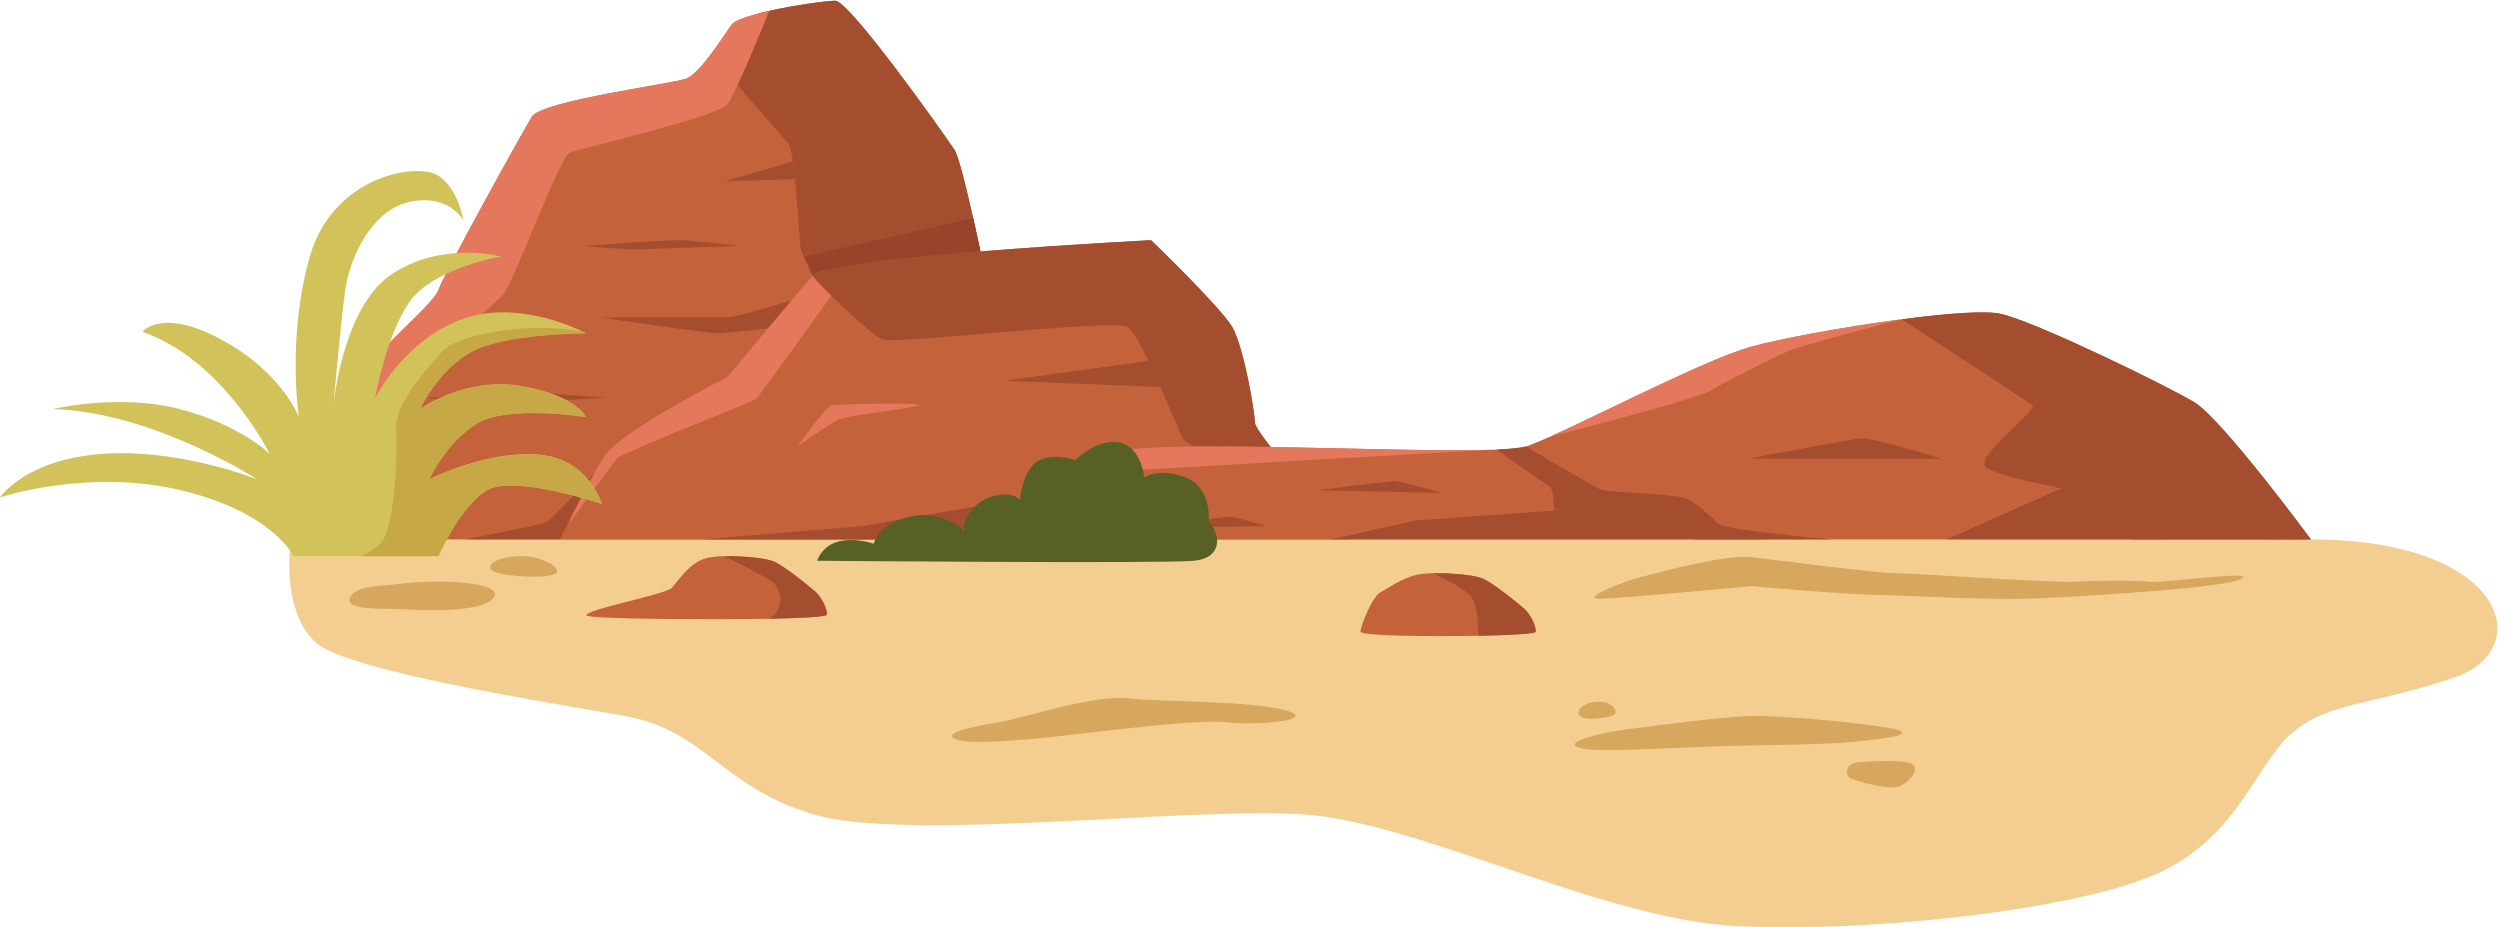 <svg width="1108" height="411" viewBox="0 0 1108 411" fill="none" xmlns="http://www.w3.org/2000/svg">
<path d="M158.84 203.36L128.43 243.84C128.43 243.84 125.43 272.73 140.43 285.13C155.43 297.53 241.2 311 276.85 317.31C312.5 323.62 319.44 348.44 360.14 360.84C400.84 373.24 524.14 357.74 576.42 360.84C628.7 363.94 709.01 407.34 769.59 410.44C830.17 413.54 925.84 402.69 959.37 385.64C992.9 368.59 999.93 338.55 1015.79 324.9C1031.65 311.25 1050.34 312.79 1087.49 300.39C1124.64 287.99 1110.71 239.06 1024.23 239.06C937.59 239.06 158.84 203.36 158.84 203.36Z" fill="#F4CE90"/>
<path d="M396.41 236.55H391.47C384.92 171.34 379.75 105.99 382.61 40.44C384.157 38.758 385.892 37.258 387.78 35.97C384.46 103 389.72 169.86 396.41 236.55Z" fill="#AAAA41"/>
<path d="M459.41 239.06H148.94L152.72 216.2C155.72 197.96 159.56 174.53 160.46 168.65C161.99 158.65 191.96 135.59 194.27 128.65C196.58 121.71 230.39 60.65 235.73 51.76C239.99 44.68 298.01 37.18 304.16 34.87C310.31 32.56 320.3 16.45 324.16 11.05C325.45 9.25 330.28 7.48 336.4 5.89C337.84 5.53 339.4 5.14 340.93 4.81C352.63 2.17 366.61 0.31 370.21 0.31C376.3 0.31 416.38 56.41 423.04 66.4C426.28 71.29 435.04 112.54 443.17 153.52C451.64 196.49 459.41 239.06 459.41 239.06Z" fill="#C4623B"/>
<path d="M263.55 209.47C263.05 210.38 248.15 239.06 248.15 239.06H206.47C206.47 239.06 239.39 232.64 242.19 231.38C244.99 230.12 263.55 209.47 263.55 209.47Z" fill="#A54D2F"/>
<path d="M443.15 153.56L393.8 202.56C393.8 202.56 389.63 192.42 384.02 178.86C374.51 155.86 360.83 123.06 356.33 113.67C355.76 112.47 355.2 111.67 355.07 111.27C354.02 108.1 352.73 67.53 349.34 63.6C345.95 59.67 325.16 35.73 325.16 35.73L336.38 5.91C337.82 5.55 339.38 5.16 340.91 4.83C352.61 2.19 366.59 0.33 370.19 0.33C376.28 0.33 416.36 56.43 423.02 66.42C424.73 69 428.02 81.84 431.9 99.42C434.69 111.84 437.75 126.63 440.81 141.87C441.59 145.76 442.37 149.66 443.15 153.56Z" fill="#A54D2F"/>
<path d="M440.81 141.89L384.02 178.89C374.51 155.89 360.83 123.09 356.33 113.7L431.33 96.7C434.12 109.12 437.75 126.65 440.81 141.89Z" fill="#99432B"/>
<path d="M266.41 140.72C266.41 140.72 316.92 140.38 321.6 140.72C326.28 141.06 356.33 131.35 356.33 131.35L347.69 144.73C347.69 144.73 323.27 147.41 319.26 147.73C315.25 148.05 266.41 140.72 266.41 140.72Z" fill="#A54D2F"/>
<path d="M597.89 239.06H248.15C248.15 239.06 250.07 235.22 252.74 229.97C257.54 220.55 264.86 206.51 268.16 201.8C275.87 190.8 322.16 167.27 322.16 167.27C322.16 167.27 357.98 124.55 360.16 122.27C360.82 121.58 362.35 120.89 364.63 120.27C390.34 112.59 510.16 106.47 510.16 106.47C510.16 106.47 541.16 136.32 546.16 144.99C551.16 153.66 556.16 182.31 556.16 187.32C556.16 191.76 589.25 229.32 596.51 237.54L597.89 239.06Z" fill="#C4623B"/>
<path d="M522.25 158.15L445.02 168.74L525.34 171.96L522.25 158.15Z" fill="#A54D2F"/>
<path d="M311.4 239.06H463.33C463.33 239.06 442.73 223.32 440.22 223.32C437.71 223.32 382.62 233.13 382.62 233.13L311.4 239.06Z" fill="#A54D2F"/>
<path d="M575.64 221.18L508 228.28H583.31L575.64 221.18Z" fill="#A54D2F"/>
<path d="M370.19 128.6C370.19 128.6 336.56 175.76 334.82 177C333.08 178.24 275.6 200.58 273.35 203.34C271.1 206.1 252.62 231.34 252.62 231.34L252.74 229.93C257.54 220.51 264.86 206.47 268.16 201.76C275.87 190.76 322.16 167.23 322.16 167.23C322.16 167.23 357.98 124.51 360.16 122.23C360.82 121.54 362.35 120.85 364.63 120.23L370.19 128.6Z" fill="#E5785C"/>
<path d="M596.51 237.5C569.84 222.5 526.16 197.69 524.3 194.39C521.57 189.62 505.91 148.79 499.79 144.95C493.67 141.11 396.32 152.87 390.89 150.38C385.46 147.89 363 126.32 360.14 122.27C368.33 113.69 510.14 106.43 510.14 106.43C510.14 106.43 541.14 136.28 546.14 144.95C551.14 153.62 556.14 182.27 556.14 187.28C556.16 191.72 589.25 229.31 596.51 237.5Z" fill="#A54D2F"/>
<path d="M340.91 4.85C335.91 17.24 325.7 41.99 322.34 46.19C317.84 51.8 257.09 65.87 252.62 67.55C248.15 69.23 228.41 123.26 223.34 130C218.27 136.74 184.52 162.61 180.02 165C176.87 166.71 161.6 197.07 152.72 216.15C155.72 197.91 159.56 174.48 160.46 168.6C161.99 158.6 191.96 135.54 194.27 128.6C196.58 121.66 230.39 60.6 235.73 51.71C239.99 44.63 298.01 37.13 304.16 34.82C310.31 32.51 320.3 16.4 324.16 11C325.73 8.87 332.75 6.68 340.91 4.85Z" fill="#E5785C"/>
<path d="M321.24 80.31L356.33 79.24V70.13L321.24 80.31Z" fill="#A54D2F"/>
<path d="M258.06 109C258.06 109 296.41 106.3 301.76 106.43C307.11 106.56 327.63 109 327.63 109C327.63 109 287.94 110.26 282.81 110.52C277.68 110.78 258.06 109 258.06 109Z" fill="#A54D2F"/>
<path d="M188.48 176.32C188.48 176.32 226.84 173.62 232.19 173.74C237.54 173.86 268.45 176.32 268.45 176.32L221.08 178.88C216 179.14 188.48 176.32 188.48 176.32Z" fill="#A54D2F"/>
<path d="M353.65 197.55C353.65 197.55 366.25 180.07 368.29 179.61C370.33 179.15 408.29 178.25 407.11 179.61C405.93 180.97 375.11 183.93 371.02 186.2C366.93 188.47 353.65 197.55 353.65 197.55Z" fill="#E5785C"/>
<path d="M266.73 223.32C266.73 223.32 228.07 210.32 216.04 217.16C204.01 224 194.33 246.5 194.33 246.5H130.1C130.1 246.5 120.86 226.8 79.67 217.16C39.22 207.7 1.47 220 0 220.46C0.68 219.46 12 203.62 45.31 201.15C78.41 198.71 111.48 211.47 113.88 212.4C111.15 210.64 66.59 182.52 23.32 181.3C23.32 181.3 52.87 174.3 79.67 181.3C105.67 188.07 118.67 200.3 119.46 201.08C118.71 199.54 98.22 159.17 63.15 147.08C63.15 147.08 71.39 136.08 98.15 150.52C123.9 164.38 131.89 183.33 132.46 184.76C132.18 182.61 127.34 148.48 137.33 113.66C147.62 77.66 185.33 71.85 194.33 77.87C203.33 83.89 205.33 97.61 205.33 97.61C205.33 97.61 199.17 85.93 181.98 89.37C164.79 92.81 155.18 114.12 153.14 127.84C151.35 139.77 148.52 171.26 147.8 179.39C148.8 170.65 153.93 134.9 173.42 121.68C195.73 106.57 222.03 113.68 222.03 113.68C222.03 113.68 191.64 118.9 181.33 134C171.33 148.65 166.53 174.87 166.25 176.52C167 175.02 179.39 150.87 204.68 141.52C227.43 133.14 252.29 144.06 258.27 147H258.34L259.63 147.68C259.63 147.68 224.63 147.68 209.48 155.6C194.83 163.26 186.66 180.13 186.16 181.21C187.16 180.49 206.72 167.02 230.8 171.04C255.51 175.19 259.63 184.79 259.63 184.79C259.63 184.79 225.28 179.31 211.56 187.55C198.23 195.55 190.71 211.37 190.28 212.37C191.43 211.84 215.11 200.05 237.67 201.37C260.78 202.73 266.73 223.32 266.73 223.32Z" fill="#D1C259"/>
<path d="M266.73 223.32C266.73 223.32 228.07 210.32 216.04 217.16C204.01 224 194.33 246.5 194.33 246.5H160.23C164.56 244.1 167.79 241.99 169.04 240.5C174.84 233.4 176.28 202.02 175.56 190.78C174.84 179.54 187.13 165.66 196.09 155.71C202.86 148.22 235.17 142.2 258.27 147.11H258.34L259.63 147.79C259.63 147.79 224.63 147.79 209.48 155.71C194.83 163.37 186.66 180.24 186.16 181.32C187.16 180.6 206.72 167.13 230.8 171.15C255.51 175.3 259.63 184.9 259.63 184.9C259.63 184.9 225.28 179.42 211.56 187.66C198.23 195.66 190.71 211.48 190.28 212.48C191.43 211.95 215.11 200.16 237.67 201.48C260.78 202.73 266.73 223.32 266.73 223.32Z" fill="#C6A847"/>
<path d="M1024.23 239.06H418.55C418.569 239.067 418.591 239.067 418.61 239.06C420.56 237.94 470.16 209.65 489.84 201.3C506.92 194.03 618.06 200.87 661.4 199.35L663.4 199.26C669.27 199.01 673.7 198.58 676.25 197.89C676.56 197.81 676.85 197.72 677.11 197.63C679.54 196.75 682.89 195.34 686.83 193.57H686.95C710.69 182.9 757.09 158.96 775.89 153.75C788.3 150.29 817.08 144.91 842.66 141.54C842.706 141.532 842.754 141.532 842.8 141.54C862.37 138.93 879.99 137.54 886.85 139.13C902.7 142.8 960.03 170.86 972.36 178.18C984.69 185.5 1024.23 239.06 1024.23 239.06Z" fill="#C4623B"/>
<path d="M945.33 239.06C945.64 231.13 944.56 223.18 939.33 221.81C928.4 218.94 884.23 211.81 879.94 206.81C875.65 201.81 903.63 181.69 900.74 179.52C897.85 177.35 842.81 141.52 842.81 141.52C862.38 138.91 880 137.52 886.86 139.11C902.71 142.78 960.04 170.84 972.37 178.16C984.7 185.48 1024.24 239.16 1024.24 239.16L945.33 239.06Z" fill="#A54D2F"/>
<path d="M812.25 239.06H750.66C750.66 239.06 746.48 227.67 740.66 225.18C734.84 222.69 698.36 231.87 692.55 230.64C686.74 229.41 689.89 217.64 686.6 215.54C683.31 213.44 663.34 199.32 663.39 199.23C669.26 198.98 673.69 198.55 676.24 197.86C687.39 204.58 707.73 216.31 709.24 216.94C712.16 218.2 741.37 218.94 746.35 220.63C751.33 222.32 758 228.5 761 231.82C764 235.14 812.25 239.06 812.25 239.06Z" fill="#A54D2F"/>
<path d="M498.86 208.68C493.94 209.17 420.86 238.25 418.61 239.03C420.56 237.91 470.16 209.62 489.84 201.27C506.92 194 618.06 200.84 661.4 199.32C661.4 199.32 503.84 208.17 498.86 208.68Z" fill="#E5785C"/>
<path d="M842.66 141.48C840.02 142.19 797.46 153.41 793.08 155.32C788.7 157.23 764.64 169.11 758.18 173.06C751.72 177.01 690 192.74 687 193.51C710.74 182.84 757.14 158.9 775.94 153.69C788.3 150.23 817.08 144.85 842.66 141.48Z" fill="#E5785C"/>
<path d="M590.01 239.03H783.2L755.86 234.36L745.55 222.26L627.67 230.64L590.01 239.03Z" fill="#A54D2F"/>
<path d="M862.89 239.03H960.05L950.72 218.44L913.53 216.42L862.89 239.03Z" fill="#A54D2F"/>
<path d="M775 203.27H859.88C860.88 203.27 829.58 193.75 824.58 194.27C819.58 194.79 775 203.27 775 203.27Z" fill="#A54D2F"/>
<path d="M583.68 217.3L639.28 218.44C639.28 218.44 620.05 213.16 618.17 213.16C616.29 213.16 583.68 217.3 583.68 217.3Z" fill="#A54D2F"/>
<path d="M503.4 234.07L560.88 233.13C560.88 233.13 547.88 228.99 545.24 228.99C542.6 228.99 503.4 234.07 503.4 234.07Z" fill="#A54D2F"/>
<path d="M362.11 248.53C362.11 248.53 515.52 249.85 529.11 248.53C542.7 247.21 540.53 236.01 535.65 231.23C535.65 231.23 537.41 216.23 525.48 211.62C513.55 207.01 507.12 211.62 507.12 211.62C507.12 211.62 506 197.85 495.9 196.11C485.8 194.37 476.54 204 476.54 204C476.54 204 467.62 200.52 460.54 204C453.46 207.48 452 221.34 452 221.34C452 221.34 447.69 216.81 437.69 220.81C434.807 221.969 432.288 223.879 430.392 226.341C428.496 228.803 427.294 231.727 426.91 234.81C423.775 232.096 420.05 230.149 416.032 229.125C412.014 228.101 407.812 228.027 403.76 228.91C389.44 231.74 387.23 241 387.23 241C387.23 241 367.92 234 362.11 248.53Z" fill="#576025"/>
<path d="M680.6 280C680.44 280.88 669.21 281.5 655.28 281.77C632.62 282.23 602.96 281.77 602.96 280C602.96 277.23 608.3 264.45 611.61 262.65C614.92 260.85 621.08 256.34 627.81 254.76C630.244 254.281 632.72 254.05 635.2 254.07C643.2 253.87 653.51 254.91 656.98 256.34C661.71 258.34 672.75 267.34 675.52 269.76C678.29 272.18 680.91 277.66 680.6 280Z" fill="#C4623B"/>
<path d="M680.6 280C680.44 280.88 669.21 281.5 655.28 281.77C655.21 276.23 654.63 268.26 652.2 264.77C649.93 261.46 641.62 257.12 635.2 254.08C643.2 253.88 653.51 254.92 656.98 256.35C661.71 258.35 672.75 267.35 675.52 269.77C678.29 272.19 680.91 277.66 680.6 280Z" fill="#A54D2F"/>
<path d="M366.44 272.45C366.29 273.34 355.05 273.95 341.12 274.22C318.46 274.69 259.85 274.45 259.85 272.72C259.85 269.95 295.51 263.4 297.85 260.46C302.79 254.31 306.9 248.79 313.63 247.21C316.064 246.736 318.54 246.505 321.02 246.52C329.02 246.33 339.33 247.37 342.8 248.79C347.53 250.79 358.57 259.79 361.34 262.22C364.11 264.65 366.75 270.11 366.44 272.45Z" fill="#C4623B"/>
<path d="M366.44 272.45C366.29 273.34 355.05 273.95 341.12 274.22C342.575 273.276 343.768 271.978 344.587 270.449C345.406 268.919 345.825 267.207 345.804 265.472C345.783 263.737 345.323 262.036 344.467 260.527C343.612 259.017 342.388 257.749 340.91 256.84C337.35 254.99 327.47 249.56 321.04 246.52C329.04 246.33 339.35 247.37 342.82 248.79C347.55 250.79 358.59 259.79 361.36 262.22C364.13 264.65 366.75 270.11 366.44 272.45Z" fill="#A54D2F"/>
<path d="M442.69 320.09C454.28 318.24 483.87 307.87 499.98 309.53C516.09 311.19 553.88 310.53 569.44 314.73C585 318.93 558.63 321.73 543.44 320.09C528.25 318.45 473.25 326.2 459.37 327.31C445.49 328.42 428.25 330.09 422.98 327.31C417.71 324.53 434.46 321.41 442.69 320.09Z" fill="#D6A75C"/>
<path d="M179.25 258.56C168.81 259.86 157.58 259.27 155.09 264.96C152.6 270.65 170.37 269.58 177.48 269.96C184.59 270.34 213.36 272.09 218.7 264.96C224.04 257.83 194.35 256.68 179.25 258.56Z" fill="#D6A75C"/>
<path d="M231.7 246.5C222.43 246.37 215.83 249.44 217.49 252.28C219.15 255.12 237.39 256.55 244.49 254.89C251.59 253.23 241.65 246.64 231.7 246.5Z" fill="#D6A75C"/>
<path d="M727 255.82C737.49 253.15 764.78 245.65 776.41 246.96C788.04 248.27 830.41 253.96 840.53 254.05C850.65 254.14 908.45 258.45 920.26 257.79C932.07 257.13 946.84 257.27 953.08 257.86C959.32 258.45 1000.32 252.54 993.43 256.48C986.54 260.42 932.73 263.7 907.43 265.01C882.13 266.32 850.43 264.01 832.81 263.7C815.19 263.39 776.37 259.76 776.37 259.76C776.37 259.76 718.76 265.15 709.25 265.41C699.74 265.67 718.52 258 727 255.82Z" fill="#D6A75C"/>
<path d="M724.05 322.81C735.78 321.4 762.93 317.81 774.97 317.35C787.01 316.89 825.61 320.29 838.2 322.81C850.79 325.33 837.02 327.31 821.2 328.81C805.38 330.31 780.66 329.92 750.03 331.18C719.4 332.44 705.12 333.28 699.25 331.18C693.38 329.08 707.77 324.75 724.05 322.81Z" fill="#D6A75C"/>
<path d="M708.18 311C701.43 311.19 698.07 315.33 700.4 317.34C702.73 319.35 710.12 318.44 714.21 317.34C718.3 316.24 715.18 310.77 708.18 311Z" fill="#D6A75C"/>
<path d="M824.06 337.8C816.87 338.38 817.84 344.22 820.76 345.19C823.68 346.16 837.86 351.02 843.11 347.91C848.36 344.8 851.67 338.77 845.06 337.8C838.45 336.83 828.92 337.41 824.06 337.8Z" fill="#D6A75C"/>
</svg>
